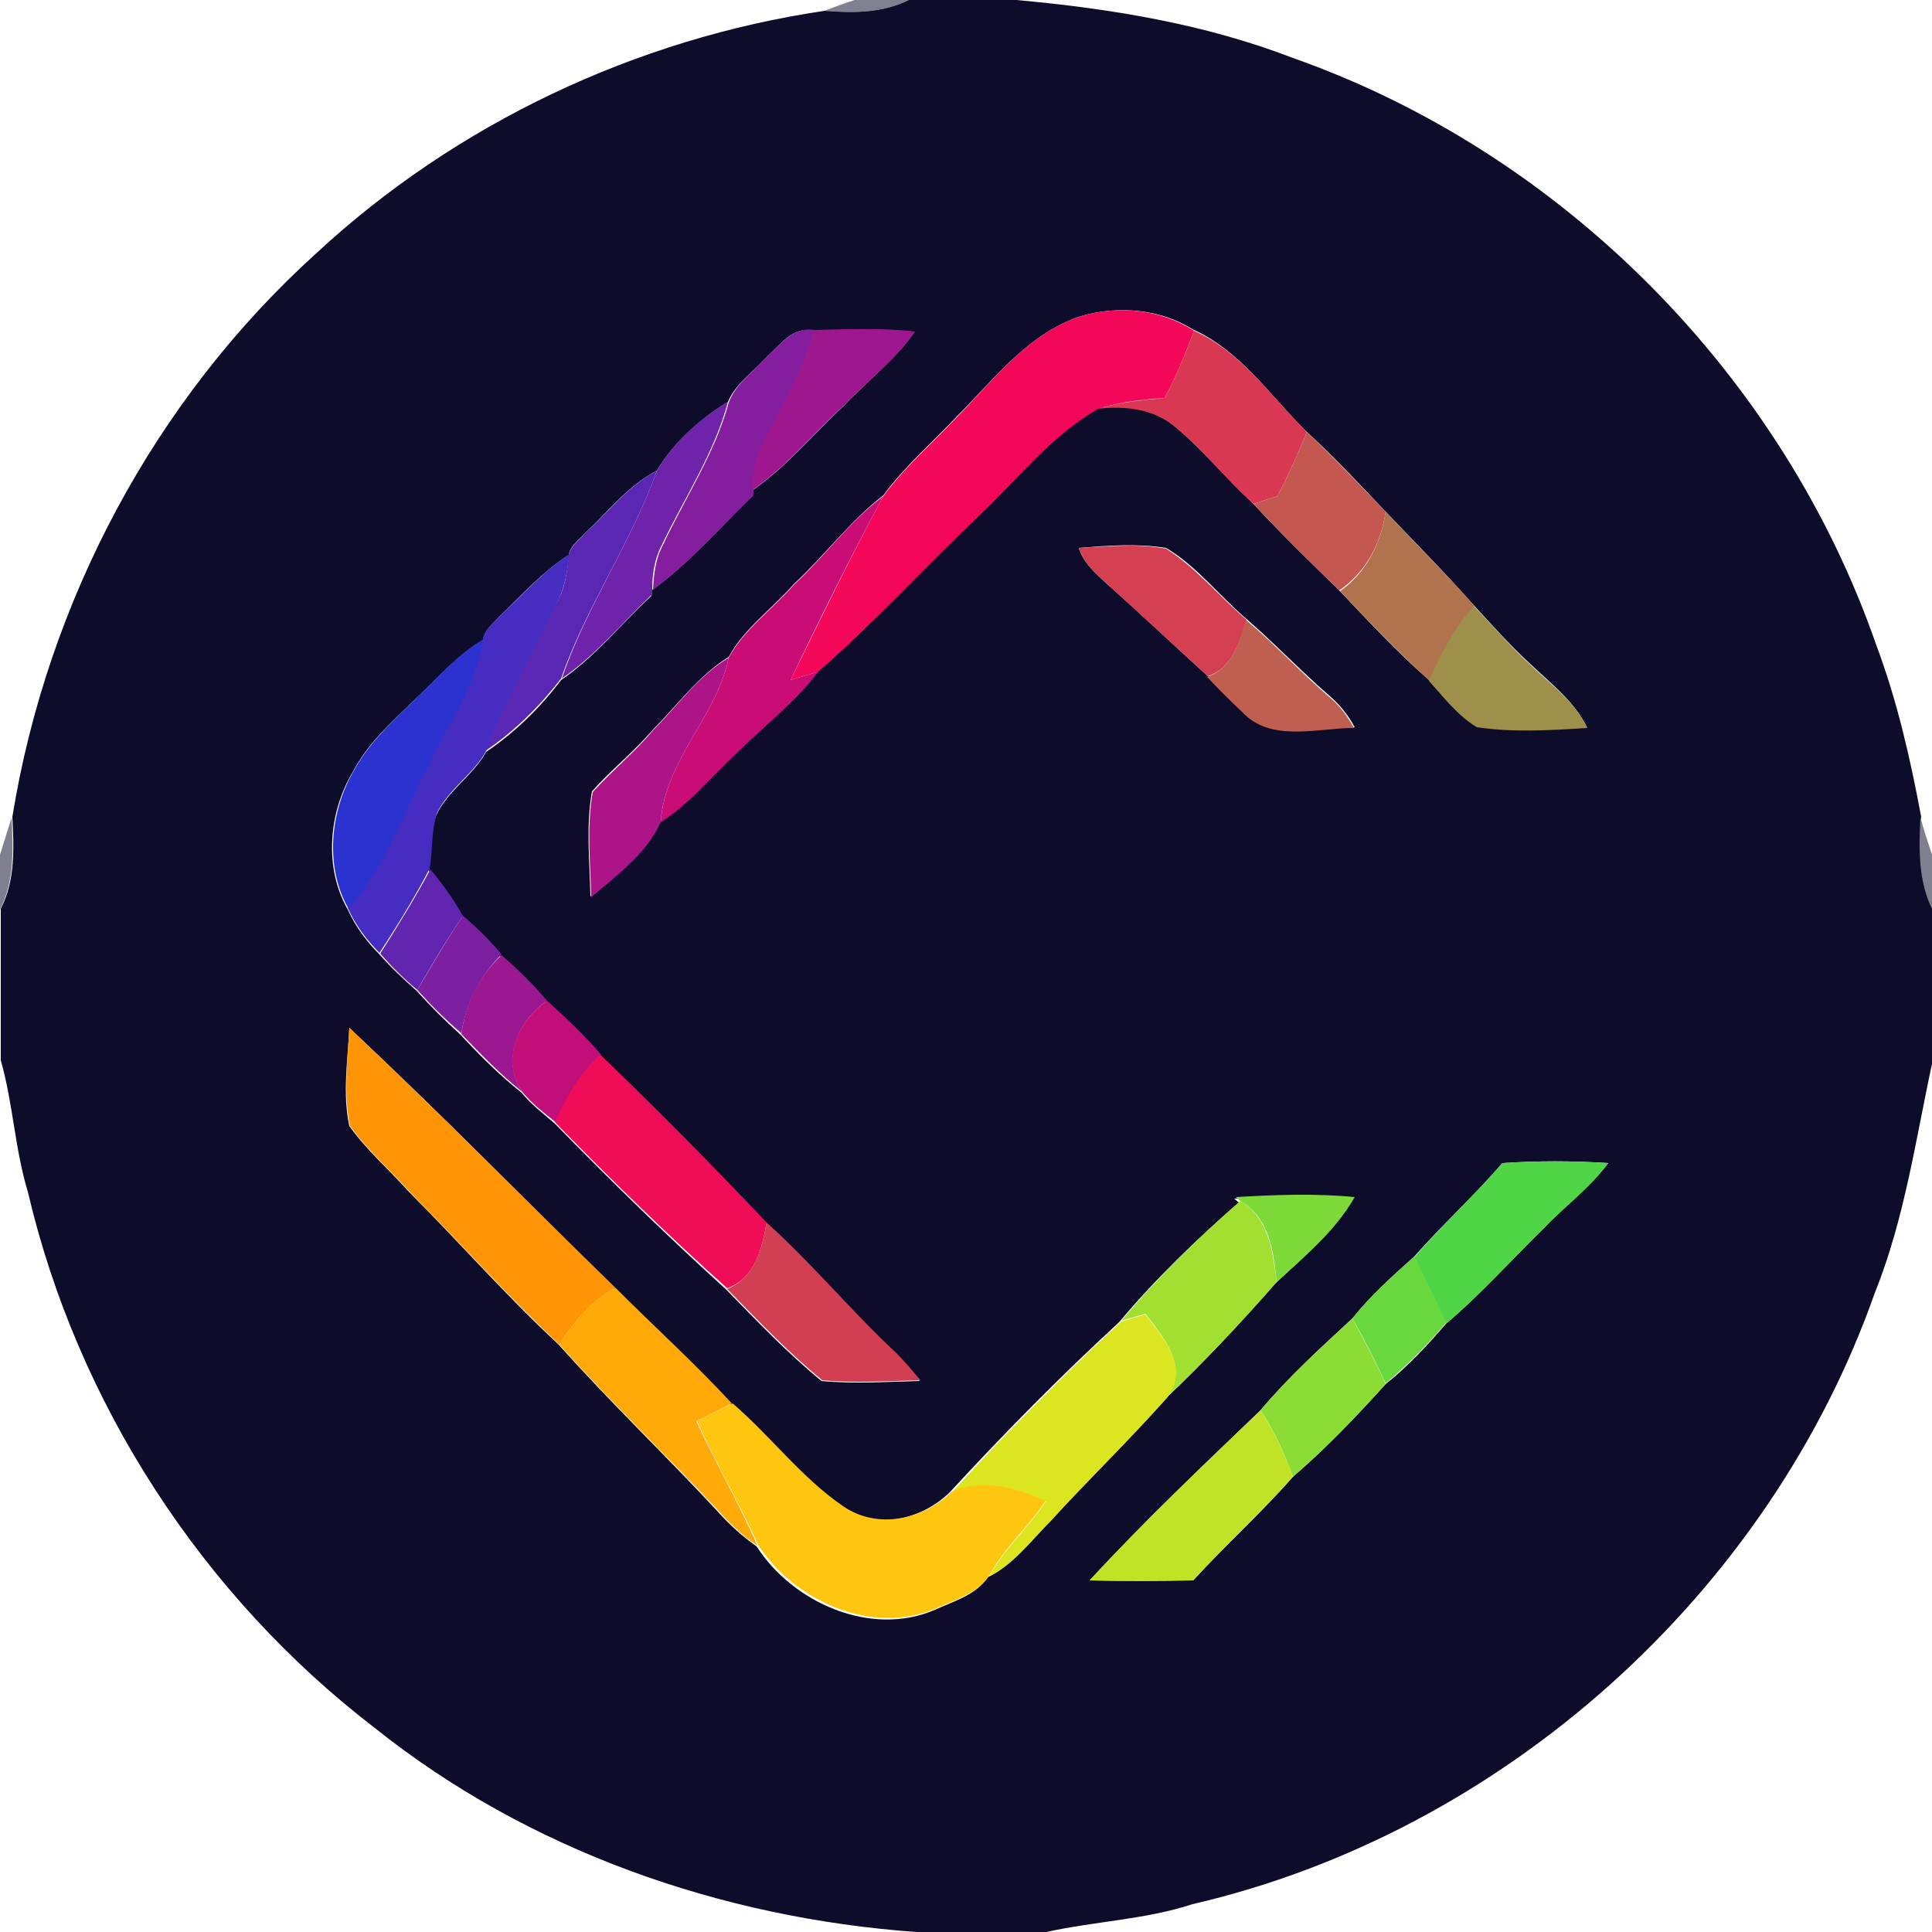 <?xml version="1.0" encoding="utf-8"?>
<!-- Generator: Adobe Illustrator 26.0.3, SVG Export Plug-In . SVG Version: 6.00 Build 0)  -->
<svg version="1.1" id="Layer_1" xmlns="http://www.w3.org/2000/svg" xmlns:xlink="http://www.w3.org/1999/xlink" x="0px" y="0px"
	 viewBox="0 0 250 250" style="enable-background:new 0 0 250 250;" xml:space="preserve">
<style type="text/css">
	.st0{fill:#808090;}
	.st1{fill:#0D0C2B;}
	.st2{fill:#F40658;}
	.st3{fill:#841E9E;}
	.st4{fill:#9F178F;}
	.st5{fill:#DA3753;}
	.st6{fill:#6E23AA;}
	.st7{fill:#C45850;}
	.st8{fill:#5A27B5;}
	.st9{fill:#CA0D76;}
	.st10{fill:#B1734D;}
	.st11{fill:#D43F52;}
	.st12{fill:#462CC1;}
	.st13{fill:#9E904B;}
	.st14{fill:#BF5F4F;}
	.st15{fill:#2C32D0;}
	.st16{fill:#AC1487;}
	.st17{fill:#807F90;}
	.st18{fill:#6125B0;}
	.st19{fill:#7D1FA1;}
	.st20{fill:#9C1890;}
	.st21{fill:#C20E7A;}
	.st22{fill:#FF9404;}
	.st23{fill:#EF0D57;}
	.st24{fill:#50D546;}
	.st25{fill:#7DDA39;}
	.st26{fill:#A1DF30;}
	.st27{fill:#D33F52;}
	.st28{fill:#69D83F;}
	.st29{fill:#FFAA09;}
	.st30{fill:#DCE620;}
	.st31{fill:#8CDC36;}
	.st32{fill:#FFC60F;}
	.st33{fill:#C0E327;}
</style>
<g id="_x23_808090ff">
	<path class="st0" d="M110.6,0h7c-3.4,1.7-7.2,1.7-10.9,1.4C108,0.9,109.3,0.4,110.6,0z"/>
</g>
<g id="_x23_0d0c2bff">
	<path class="st1" d="M117.6,0h13.9c12.2,1.1,24.4,3.1,35.8,7.5c34.9,12.3,63.4,41.1,75.5,76c2.7,7.2,4.4,14.7,5.8,22.2
		c-0.2,4-0.4,8.2,1.5,11.9v19.6c-2.2,10.1-3.6,20.4-7.5,30.1c-13.7,38.9-48.1,69.8-88.3,79.1c-6.1,2-12.6,2.2-18.9,3.6h-16.8
		c-25.2-1.8-50.2-10.5-70.1-26.4c-22.3-17.1-38.5-42-44.9-69.4c-1.7-5.6-1.9-11.4-3.5-17v-19.6c1.9-3.7,1.7-7.9,1.5-11.9
		c4.5-27.8,18.4-54,39.3-72.9C59,16,82.3,5,106.7,1.4C110.4,1.7,114.2,1.7,117.6,0 M139.9,40.9c-6.8,2.2-11.2,8.1-16,12.9
		c-3.2,3.4-6.8,6.5-9.6,10.3c-4.3,3.3-7.6,7.8-11.6,11.5c-2.8,3.2-6.4,5.7-8.4,9.4c-3.9,2.4-6.6,6.2-9.8,9.4c-2.5,2.9-5.4,5.2-7.9,8
		c-0.8,4.5-0.3,9-0.2,13.6c3.3-2.8,7.2-5.7,9-9.7c3.8-2.4,6.6-6,9.9-9c3.5-3.5,7.5-6.6,10.5-10.5c7.1-6.2,13.5-13.2,20.3-19.7
		c5.3-4.8,9.6-10.7,15.9-14.3c3.4-0.4,7,0,9.8,2.2c3.7,3,6.8,6.9,10.3,10.1c3.6,3.9,7.4,7.6,11.1,11.2c3.8,4,7.5,8,11.6,11.6
		c1.9,2.1,3.7,4.5,6.2,6c4.7,0.6,9.6,0.4,14.3,0.1c-1.7-3.4-4.8-5.7-7.4-8.2c-2.6-2.4-4.9-5-7.3-7.6c-3.7-4.2-7.6-8.1-11.5-12.2
		c-3.3-3.5-6.6-7-10.2-10.3c-4.6-4.6-8.5-10.4-14.6-13.1C150.2,40,144.7,39.5,139.9,40.9 M99.2,46.2c-1.7,1.9-4,3.4-5,5.8
		c-3.6,2.2-7,5.2-9.2,8.9c-3.7,1.9-6.2,5.2-9.2,8c-0.8,0.9-2,1.7-2.2,2.9c-3.4,2.2-6.1,5.2-9,8c-0.8,0.9-1.9,1.7-2.1,3
		c-3.5,2.1-6.1,5.2-9,7.9c-2.9,2.8-5.9,5.5-7.8,9.1c-3.2,5.3-3.8,12.5-0.7,17.9c1,2.2,2.4,4.1,4.1,5.8c1.5,1.7,3.1,3.2,4.8,4.7
		c1.8,2,3.7,3.9,5.7,5.7c2.5,2.7,5,5.2,7.9,7.5c1.2,1.5,2.8,2.7,4.3,4c7.2,7.4,14.6,14.6,22.2,21.5c4,4.1,7.9,8.2,12.3,11.8
		c4.2,0.4,8.5,0.1,12.7,0c-1-1.2-2-2.4-3.1-3.5c-5.8-5.4-10.9-11.6-16.8-16.9c-7-7.4-14.1-14.6-21.5-21.7c-2.1-2.6-4.5-4.8-7-7
		c-1.8-2.2-3.8-4.1-5.9-5.9c-1.5-1.8-3.2-3.5-5-5c-1.2-2.1-2.6-4.2-4.2-6c0.3-2.3,0.2-4.8,0.9-7.1c1.5-3.3,4.8-5.2,6.5-8.3
		c3.7-2.5,7-5.7,9.7-9.3c4.4-3,7.8-7.3,11.7-10.9l0-0.7c4.9-3.5,8.8-8.1,13-12.2l0-0.7c4.5-3.1,7.9-7.3,11.9-11
		c3-3.2,6.6-5.9,9.1-9.5c-4.4-0.5-8.8-0.3-13.1-0.2C102.6,42.2,101,44.6,99.2,46.2 M139.6,70.9c0.6,2,2.3,3.4,3.8,4.8
		c4.4,3.9,8.6,7.9,12.9,11.8c1.5,1.6,3,3.1,4.6,4.6c3.7,3.9,9.6,2,14.4,2c-0.8-1.5-1.9-2.9-3.3-4.1c-3.7-3.2-7-6.7-10.7-9.9
		c-3.5-3-6.4-6.8-10.4-9.2C147.1,70.3,143.3,70.6,139.6,70.9 M45.2,133c-0.2,4.2-0.9,8.5,0,12.7c2.2,3.1,5.1,5.6,7.6,8.4
		c6.6,6.6,12.7,13.6,19.5,19.9c6.5,7.3,13.6,14.1,20.3,21.3c1.6,1.8,3.3,3.4,5.3,4.8c4.7,7.3,14.8,11.8,23.1,8.2
		c2.4-1.1,5.3-1.9,6.8-4.2c3.3-1.6,5.4-4.7,7.9-7.1c5-5.4,10.3-10.5,15.1-16c5-4.7,9.7-9.8,14.2-14.9c3.6-3.4,7.6-6.7,10.1-11
		c-5.1-0.5-10.3-0.3-15.4,0l0.6,0.5c-5.5,4.8-10.8,9.9-15.5,15.5c-7.6,7-14.9,14.4-21.9,22c-3.7,3.6-9.7,5-14.1,1.9
		c-5.4-3.6-9.3-9-14.3-13.3c-4.8-5.2-10.1-10-15.1-15C68.2,155.4,56.9,144,45.2,133 M194.4,150.5c-3.6,4.2-7.7,7.9-11.4,12.1
		c-2.8,2.5-5.6,5-8,8c-4.1,3.8-8.3,7.6-11.9,11.9c-7.5,7.2-15.1,14.4-22.1,22c4.5,0.1,9,0.1,13.4,0c4.2-4.6,8.8-8.7,12.9-13.4
		c4.3-3.7,8.2-7.8,12-12c2.9-2.3,5.4-5,7.8-7.8c4.5-3.8,8.5-8.3,12.7-12.4c2.7-2.9,5.9-5.2,8.3-8.4
		C203.5,150.2,198.9,150.2,194.4,150.5z"/>
</g>
<g id="_x23_f40658ff">
	<path class="st2" d="M139.9,40.9c4.8-1.4,10.3-0.9,14.6,1.9c-1.1,3-2.3,5.9-3.8,8.7c-2.9,0.2-5.8,0.5-8.6,1.4
		c-6.3,3.6-10.7,9.5-15.9,14.3c-6.8,6.5-13.2,13.5-20.3,19.7c-1.2,0.4-2.4,0.7-3.6,1.1c3.9-8,7.8-16,12-23.8
		c2.8-3.8,6.4-6.9,9.6-10.3C128.7,49,133.1,43.1,139.9,40.9z"/>
</g>
<g id="_x23_841e9eff">
	<path class="st3" d="M99.2,46.2c1.8-1.6,3.4-4,6.2-3.5c-1.3,5.1-4,9.7-6.4,14.3c-1.1,1.9-1.5,4.2-1.5,6.4l0,0.7
		c-4.3,4.2-8.2,8.7-13,12.2c0.1-1.9,0.3-3.9,1.2-5.6c2.9-6.2,6.8-12,8.6-18.6C95.2,49.6,97.5,48.1,99.2,46.2z"/>
</g>
<g id="_x23_9f178fff">
	<path class="st4" d="M105.3,42.7c4.4-0.1,8.8-0.3,13.1,0.2c-2.5,3.7-6.1,6.3-9.1,9.5c-4,3.6-7.4,7.9-11.9,11
		c-0.1-2.2,0.3-4.4,1.5-6.4C101.3,52.3,104.1,47.8,105.3,42.7z"/>
</g>
<g id="_x23_da3753ff">
	<path class="st5" d="M154.5,42.8c6.1,2.7,10,8.5,14.6,13.1c-1.1,2.8-2.4,5.6-3.8,8.3c-1,0.3-2.1,0.7-3.1,1
		c-3.6-3.2-6.6-7.1-10.3-10.1c-2.7-2.2-6.4-2.6-9.8-2.2c2.8-0.9,5.7-1.1,8.6-1.4C152.2,48.7,153.4,45.8,154.5,42.8z"/>
</g>
<g id="_x23_6e23aaff">
	<path class="st6" d="M85,60.9c2.2-3.7,5.5-6.7,9.2-8.9c-1.8,6.7-5.7,12.5-8.6,18.6c-0.9,1.7-1.2,3.7-1.2,5.6l0,0.7
		c-3.9,3.7-7.3,7.9-11.7,10.9C75.9,78.4,81.7,70.2,85,60.9z"/>
</g>
<g id="_x23_c45850ff">
	<path class="st7" d="M169.1,55.9c3.5,3.3,6.8,6.8,10.2,10.3c-0.6,4.1-2.5,7.8-6,10.2c-3.8-3.7-7.6-7.4-11.1-11.2
		c1-0.3,2.1-0.7,3.1-1C166.7,61.5,168,58.7,169.1,55.9z"/>
</g>
<g id="_x23_5a27b5ff">
	<path class="st8" d="M75.8,68.9c3-2.7,5.5-6.1,9.2-8c-3.3,9.3-9.1,17.5-12.4,26.9c-2.7,3.5-6,6.8-9.7,9.3c2.4-6.6,6-12.8,9.1-19
		c1.1-1.9,1.4-4.1,1.6-6.3C73.9,70.5,75.1,69.8,75.8,68.9z"/>
</g>
<g id="_x23_ca0d76ff">
	<path class="st9" d="M102.7,75.7c4-3.7,7.2-8.2,11.6-11.5c-4.2,7.8-8.2,15.8-12,23.8c1.2-0.4,2.4-0.7,3.6-1.1c-3,4-7,7-10.5,10.5
		c-3.3,3-6.1,6.6-9.9,9c0.5-8,7.2-13.6,8.8-21.3C96.3,81.4,99.9,78.9,102.7,75.7z"/>
</g>
<g id="_x23_b1734dff">
	<path class="st10" d="M179.3,66.2c3.8,4.1,7.8,8,11.5,12.2c-2.5,2.9-4.3,6.3-5.8,9.7c-4.1-3.7-7.8-7.6-11.6-11.6
		C176.8,74.1,178.7,70.3,179.3,66.2z"/>
</g>
<g id="_x23_d43f52ff">
	<path class="st11" d="M139.6,70.9c3.8-0.2,7.6-0.6,11.3,0.1c3.9,2.5,6.9,6.2,10.4,9.2c-0.9,2.9-1.8,6.2-5,7.3
		c-4.3-3.9-8.6-7.9-12.9-11.8C141.9,74.3,140.2,72.9,139.6,70.9z"/>
</g>
<g id="_x23_462cc1ff">
	<path class="st12" d="M64.7,79.7c2.9-2.7,5.6-5.8,9-8c-0.3,2.2-0.6,4.3-1.6,6.3c-3.1,6.3-6.7,12.4-9.1,19c-1.6,3.1-5,5.1-6.5,8.3
		c-0.7,2.3-0.5,4.7-0.9,7.1c-2,3.8-4.2,7.4-6.5,10.9c-1.7-1.7-3.1-3.6-4.1-5.8c4.8-5.5,7.1-12.6,10.6-18.9c2.3-5.3,6.1-10.1,6.9-16
		C62.8,81.4,63.9,80.6,64.7,79.7z"/>
</g>
<g id="_x23_9e904bff">
	<path class="st13" d="M184.9,88.1c1.5-3.5,3.3-6.8,5.8-9.7c2.4,2.5,4.7,5.2,7.3,7.6c2.7,2.6,5.8,4.8,7.4,8.2
		c-4.8,0.3-9.6,0.6-14.3-0.1C188.6,92.6,186.8,90.2,184.9,88.1z"/>
</g>
<g id="_x23_bf5f4fff">
	<path class="st14" d="M161.2,80.2c3.7,3.1,7,6.7,10.7,9.9c1.4,1.1,2.4,2.5,3.3,4.1c-4.7,0-10.7,1.9-14.4-2c-1.6-1.5-3.1-3-4.6-4.6
		C159.5,86.4,160.4,83.1,161.2,80.2z"/>
</g>
<g id="_x23_2c32d0ff">
	<path class="st15" d="M53.6,90.6c2.9-2.7,5.5-5.9,9-7.9c-0.9,5.9-4.6,10.7-6.9,16c-3.5,6.3-5.8,13.4-10.6,18.9
		c-3.1-5.4-2.4-12.6,0.7-17.9C47.7,96.2,50.7,93.4,53.6,90.6z"/>
</g>
<g id="_x23_ac1487ff">
	<path class="st16" d="M84.5,94.5c3.2-3.2,5.8-7,9.8-9.4c-1.6,7.7-8.3,13.3-8.8,21.3c-1.8,4-5.7,6.9-9,9.7
		c-0.1-4.5-0.6-9.1,0.2-13.6C79.1,99.8,82.1,97.4,84.5,94.5z"/>
</g>
<g id="_x23_807f90ff">
	<path class="st17" d="M0,110.6c0.5-1.6,1-3.2,1.5-4.8c0.2,4,0.4,8.2-1.5,11.9V110.6z"/>
	<path class="st17" d="M248.5,105.7c0.4,1.7,1,3.3,1.5,4.9v7C248.2,113.9,248.3,109.8,248.5,105.7z"/>
</g>
<g id="_x23_6125b0ff">
	<path class="st18" d="M49.2,123.4c2.3-3.6,4.5-7.2,6.5-10.9c1.6,1.9,3,3.9,4.2,6c-2.1,3.1-4,6.3-5.9,9.6
		C52.3,126.7,50.7,125.1,49.2,123.4z"/>
</g>
<g id="_x23_7d1fa1ff">
	<path class="st19" d="M54,128.1c1.9-3.2,3.8-6.5,5.9-9.6c1.8,1.5,3.5,3.2,5,5c-2.8,2.8-4.6,6.3-5.2,10.2
		C57.7,132,55.8,130.1,54,128.1z"/>
</g>
<g id="_x23_9c1890ff">
	<path class="st20" d="M59.7,133.8c0.5-3.9,2.3-7.5,5.2-10.2c2.1,1.8,4.1,3.8,5.9,5.9c-3.8,2.6-6,7.7-3.2,11.8
		C64.7,139,62.2,136.4,59.7,133.8z"/>
</g>
<g id="_x23_c20e7aff">
	<path class="st21" d="M67.6,141.3c-2.9-4.1-0.6-9.2,3.2-11.8c2.4,2.2,4.9,4.5,7,7c-2.7,2.3-4.4,5.5-5.9,8.7
		C70.4,144,68.8,142.8,67.6,141.3z"/>
</g>
<g id="_x23_ff9404ff">
	<path class="st22" d="M45.2,133c11.7,11,22.9,22.4,34.4,33.6c-3,1.8-5.4,4.4-7.2,7.4c-6.8-6.4-13-13.3-19.5-19.9
		c-2.5-2.8-5.4-5.3-7.6-8.4C44.4,141.5,45,137.2,45.2,133z"/>
</g>
<g id="_x23_ef0d57ff">
	<path class="st23" d="M71.8,145.2c1.5-3.2,3.2-6.4,5.9-8.7c7.3,7,14.5,14.3,21.5,21.7c-0.6,3.4-1.5,7.2-5.1,8.5
		C86.4,159.8,79,152.6,71.8,145.2z"/>
</g>
<g id="_x23_50d546ff">
	<path class="st24" d="M194.4,150.5c4.6-0.3,9.1-0.3,13.7,0c-2.3,3.2-5.6,5.6-8.3,8.4c-4.2,4.1-8.2,8.6-12.7,12.4
		c-1.3-2.9-2.7-5.8-4.1-8.6C186.7,158.4,190.8,154.7,194.4,150.5z"/>
</g>
<g id="_x23_7dda39ff">
	<path class="st25" d="M159.9,154.9c5.1-0.3,10.3-0.5,15.4,0c-2.5,4.4-6.5,7.7-10.1,11c-0.4-3.9-0.9-8.3-4.7-10.5L159.9,154.9z"/>
</g>
<g id="_x23_a1df30ff">
	<path class="st26" d="M160.5,155.4c3.7,2.2,4.2,6.6,4.7,10.5c-4.5,5.2-9.3,10.2-14.2,14.9c2.9-3.8-0.4-7.8-2.8-10.8
		c-1,0.3-2.1,0.6-3.1,0.9C149.7,165.4,155,160.2,160.5,155.4z"/>
</g>
<g id="_x23_d33f52ff">
	<path class="st27" d="M99.2,158.2c5.9,5.3,11,11.5,16.8,16.9c1.1,1.1,2.1,2.3,3.1,3.5c-4.2,0.1-8.5,0.4-12.7,0
		c-4.4-3.6-8.3-7.7-12.3-11.8C97.7,165.3,98.6,161.6,99.2,158.2z"/>
</g>
<g id="_x23_69d83fff">
	<path class="st28" d="M175,170.6c2.4-3,5.2-5.5,8-8c1.4,2.8,2.8,5.7,4.1,8.6c-2.4,2.8-5,5.5-7.8,7.8
		C178,176.2,176.6,173.4,175,170.6z"/>
</g>
<g id="_x23_ffaa09ff">
	<path class="st29" d="M72.4,174c1.8-3,4.2-5.6,7.2-7.4c5,5,10.3,9.8,15.1,15c-1.5,0.8-3,1.5-4.6,2.3c2.5,5.4,5.5,10.6,7.9,16.1
		c-2-1.3-3.7-3-5.3-4.8C86,188.1,78.9,181.3,72.4,174z"/>
</g>
<g id="_x23_dce620ff">
	<path class="st30" d="M145.1,171c1-0.3,2-0.6,3.1-0.9c2.4,3,5.8,6.9,2.8,10.8c-4.9,5.5-10.2,10.6-15.1,16c-2.5,2.5-4.7,5.5-7.9,7.1
		c1.9-3.6,5.1-6.3,7.3-9.7c-3.8-1.8-8.1-3.1-12.1-1.2C130.2,185.4,137.5,178,145.1,171z"/>
</g>
<g id="_x23_8cdc36ff">
	<path class="st31" d="M163.1,182.5c3.6-4.3,7.8-8.1,11.9-11.9c1.5,2.8,3,5.6,4.3,8.5c-3.8,4.2-7.7,8.3-12,12
		C166.2,188.1,164.9,185.1,163.1,182.5z"/>
</g>
<g id="_x23_ffc60fff">
	<path class="st32" d="M90.2,183.9c1.5-0.8,3-1.5,4.6-2.3c4.9,4.2,8.9,9.6,14.3,13.3c4.5,3.1,10.4,1.7,14.1-1.9
		c4-1.8,8.3-0.5,12.1,1.2c-2.2,3.4-5.4,6.1-7.3,9.7c-1.5,2.3-4.4,3.1-6.8,4.2c-8.3,3.6-18.4-0.9-23.1-8.2
		C95.7,194.6,92.7,189.4,90.2,183.9z"/>
</g>
<g id="_x23_c0e327ff">
	<path class="st33" d="M141,204.5c7-7.6,14.6-14.8,22.1-22c1.8,2.7,3.1,5.6,4.2,8.6c-4.1,4.6-8.7,8.8-12.9,13.4
		C150,204.5,145.5,204.6,141,204.5z"/>
</g>
</svg>
